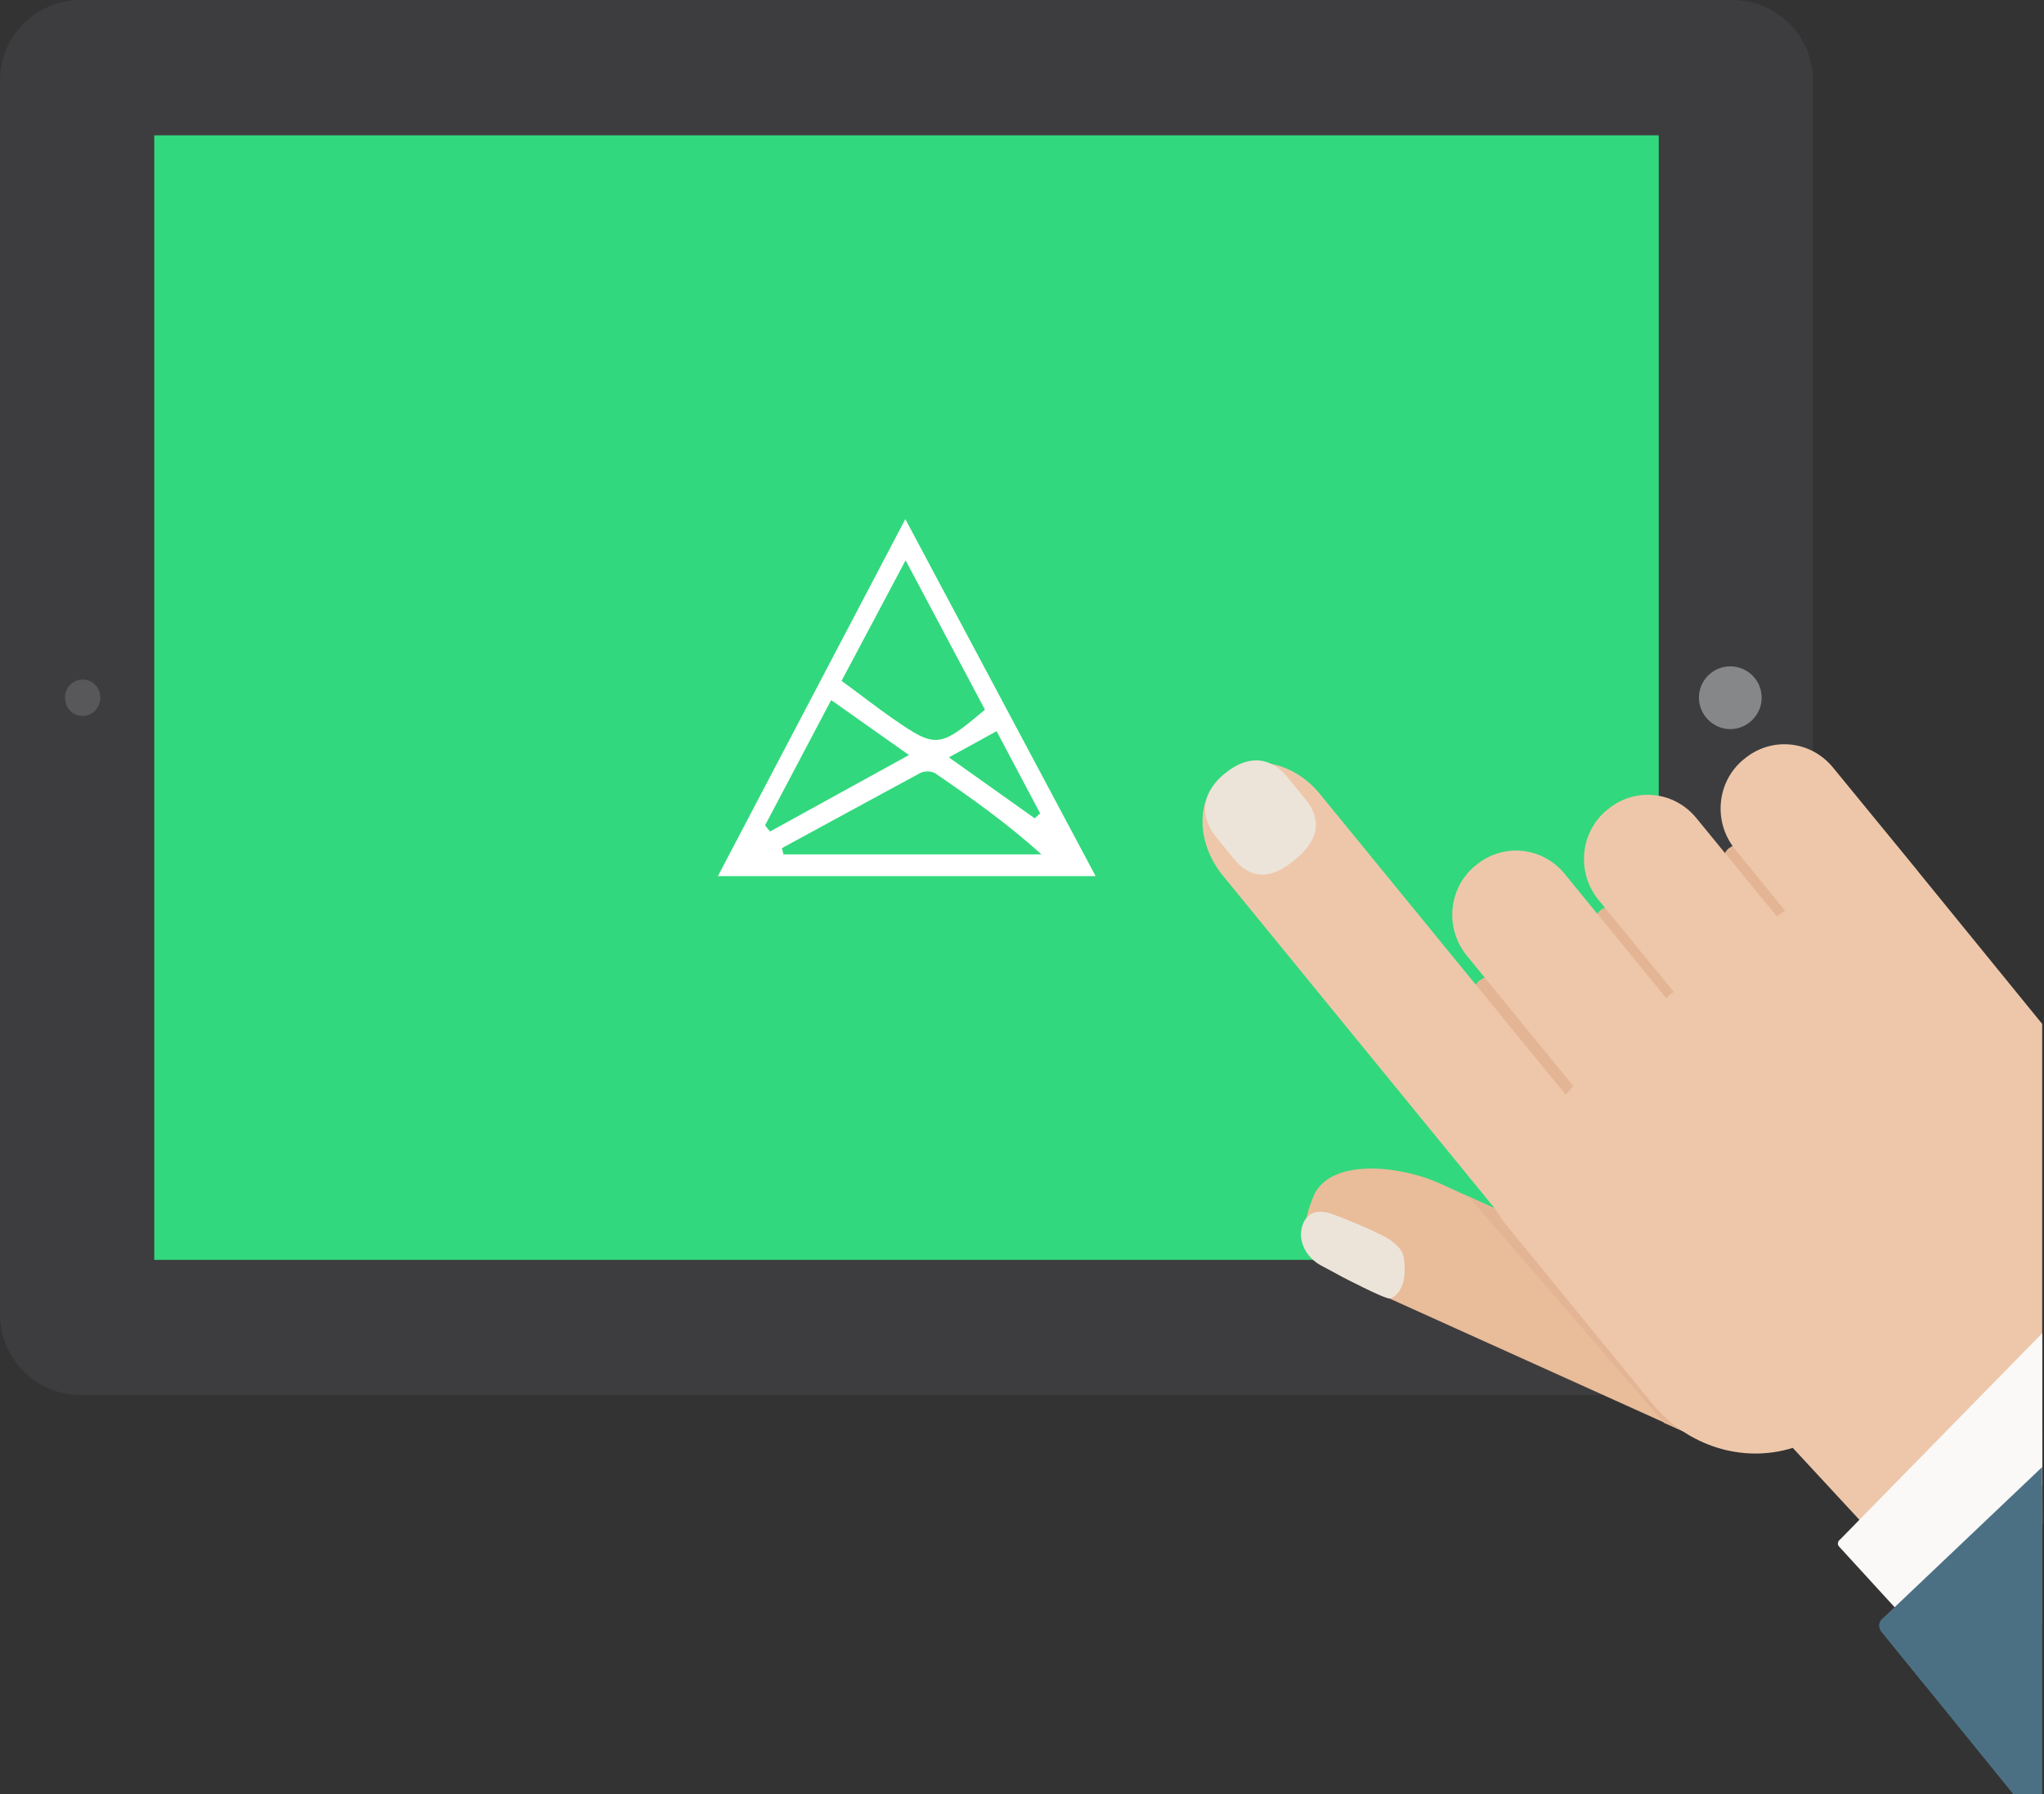 <?xml version="1.0" encoding="utf-8"?>
<!-- Generator: Adobe Illustrator 22.0.1, SVG Export Plug-In . SVG Version: 6.00 Build 0)  -->
<svg version="1.1" id="Camada_1" xmlns="http://www.w3.org/2000/svg" xmlns:xlink="http://www.w3.org/1999/xlink" x="0px" y="0px"
	 viewBox="0 0 788.4 691.9" style="enable-background:new 0 0 788.4 691.9;" xml:space="preserve">
<rect x="0" y="0" width="788.4" height="691.9" fill="#333333" stroke="none"/>
<style type="text/css">
	.st0{fill:#3D3D3F;}
	.st1{fill:#32D87D;}
	.st2{fill:#58585A;}
	.st3{fill:#868789;}
	.st4{clip-path:url(#SVGID_2_);}
	.st5{fill:#E4B595;}
	.st6{fill:#E9BC9A;}
	.st7{fill:#ECE4D9;}
	.st8{fill:#EEC7AA;}
	.st9{fill:#FAF9F8;}
	.st10{fill:#4C7083;}
	.st11{fill:#FFFFFF;}
</style>
<g>
	<g>
		<g>
			<g>
				<g>
					<path class="st0" d="M668.3,0c17.1,0,31,14,31,31v476c0,17-13.9,31-31,31H31c-17.1,0-31-14-31-31V31C0,13.9,14,0,31,0H668.3z"
						/>
				</g>
				<g>
					<rect x="59.5" y="52.2" class="st1" width="580.3" height="433.7"/>
				</g>
				<g>
					<path class="st2" d="M31.9,262.1c3.9,0,6.8,3.1,6.8,7c0,3.9-3.1,7-6.8,7c-3.9,0-6.8-3.1-6.8-7C25,265.2,28.1,262.1,31.9,262.1z
						"/>
				</g>
				<g>
					<path class="st3" d="M667.4,257c6.6,0,12.1,5.3,12.1,12.1c0,6.6-5.5,12.1-12.1,12.1c-6.6,0-12.1-5.5-12.1-12.1
						C655.3,262.4,660.7,257,667.4,257z"/>
				</g>
			</g>
		</g>
	</g>
</g>
<g>
	<defs>
		
			<rect id="SVGID_1_" x="441.1" y="204.9" transform="matrix(0.88 -0.475 0.475 0.88 -133.301 354.095)" width="385.9" height="471.9"/>
	</defs>
	<clipPath id="SVGID_2_">
		<use xlink:href="#SVGID_1_"  style="overflow:visible;"/>
	</clipPath>
	<g class="st4">
		<path class="st5" d="M655.8,398L655.8,398c-2.7,2.3-6.7,1.9-8.9-0.8l-30.3-37.3c-2.2-2.7-1.9-6.7,0.8-8.9l0.1,0
			c2.7-2.2,6.6-1.9,8.9,0.9l30.4,37.2C658.8,391.8,658.4,395.8,655.8,398z"/>
		<path class="st5" d="M620.6,439.1L620.6,439.1c-2.7,2.3-6.7,1.9-8.9-0.8l-41.8-51.3c-2.2-2.7-1.9-6.7,0.8-8.9l0.1,0
			c2.7-2.2,6.6-1.9,8.9,0.9l41.8,51.3C623.6,432.9,623.2,436.8,620.6,439.1z"/>
		<path class="st5" d="M694,360.1L694,360.1c-2.7,2.3-6.7,1.9-8.9-0.8l-19-23.3c-2.2-2.7-1.9-6.7,0.8-8.9l0.1,0
			c2.7-2.2,6.6-1.9,8.9,0.9l19,23.3C697,353.9,696.7,357.9,694,360.1z"/>
		<g>
			<path class="st6" d="M691.9,544.6l-0.2,0.4c-5.1,12.2-19.6,17.3-32.4,11.5L520,493.6c-20.4-10.2-18.1-21-13-33.1l0.2-0.4
				c7.7-13.9,34.6-10.1,48.8-3.4l121.8,55.5C690.6,517.9,696.9,532.5,691.9,544.6z"/>
			<path class="st7" d="M502.9,471.3c-0.8,1.7-1.2,3.6-1.1,5.5c0.3,3.3,2,8.1,7.8,11.3c9.6,5.2,24.6,13,26.6,12.7
				c2.1-0.4,5.6-4.1,5.6-10.6s-0.6-8-4.9-11.5c-4.4-3.4-23.1-10.7-25-11.1C510.2,467.4,505.5,466.2,502.9,471.3z"/>
		</g>
		<polygon class="st5" points="641.9,548.8 566.4,461.4 577.3,466.4 658.5,556.2 		"/>
		<g>
			<path class="st8" d="M739.9,336.2c0-0.1-0.2-0.1-0.2-0.3L707,296c-8.6-10.5-23.8-12-34.2-3.3l-0.4,0.3
				c-10.3,8.6-11.7,24.1-3.1,34.6l19.3,23.7c-1.1,0.7-2.2,1.4-3.3,2.1l-31-37.9c-8.6-10.5-23.8-12-34.2-3.3l-0.4,0.3
				c-10.3,8.6-11.7,24.1-3.1,34.6l29,35.4c-0.3,0.3-0.7,0.6-1,0.8l-1.6,1.4c-0.1,0.1-0.2,0.2-0.3,0.3l-39.2-48
				c-8.6-10.5-23.8-12-34.2-3.3l-0.4,0.3c-10.3,8.6-11.7,24.1-3.1,34.6l41.1,50.3c-1,1.1-2,2.2-3,3.3l-94.8-116
				c-10.3-12.6-26.9-15.8-37.2-7.3l-0.4,0.3c-10.3,8.6-10.2,25.7,0.1,38.4l104.9,128.4c1,1.2,1.8,2.6,2.6,4c0.1,0.2,0.4,0.5,0.5,0.7
				l57.7,70.6c13.6,16.6,35.1,23.1,54.2,17.1l96.2,103.9V394.9L739.9,336.2z"/>
			<path class="st7" d="M499.6,331.5l-0.3,0.2c-7.5,6.3-15.8,8.8-23.4-0.5l-6.6-8.1c-7.7-9.4-4.6-18.2,2.9-24.6l0.3-0.2
				c7.5-6.3,16.7-7.7,24.3,1.7l6.6,8.1C511.1,317.5,507.1,325.3,499.6,331.5z"/>
		</g>
		<g>
			<path class="st9" d="M787.8,587.6L739.6,626c-1.1,0.8-2.5,0.8-3.2,0l-27.1-29.6c-0.7-0.8-0.5-2,0.6-2.8l77.8-79.4L787.8,587.6z"
				/>
		</g>
		<path class="st10" d="M787.7,672.2l-13.5,11.2c-1.5,1.2-3.6,1-4.9-0.5l-43.6-53.6c-1.2-1.5-1.1-3.8,0.4-5l61.6-51.3V672.2z"/>
	</g>
</g>
<g id="Camada_2_1_">
	<g id="Camada_1-2">
		<path class="st11" d="M349.2,200.2l73.4,137.7H276.9L349.2,200.2z M324.6,262.6c7.3,5.3,13.5,10.2,20,14.7
			c16.5,11.4,17.8,11.2,35.3-3.6l-30.6-57.6L324.6,262.6z M301.6,327.1l0.6,2.4h99.5c-13.2-11.9-27-21.7-40.9-31.2
			c-1.5-1-4.2-1-5.8-0.2C337.2,307.7,319.3,317.5,301.6,327.1L301.6,327.1z M295.1,318.3l1.9,2.4l53.6-29.5l-30-21.2L295.1,318.3z
			 M399.1,315.6l2.1-1.9L384.4,282L366,292.1L399.1,315.6z"/>
	</g>
</g>
<path class="st10" d="M787.7,672.2v33.5l-62-76.4c-1.2-1.5-1.1-3.8,0.4-5l61.6-58.5V672.2z"/>
</svg>
